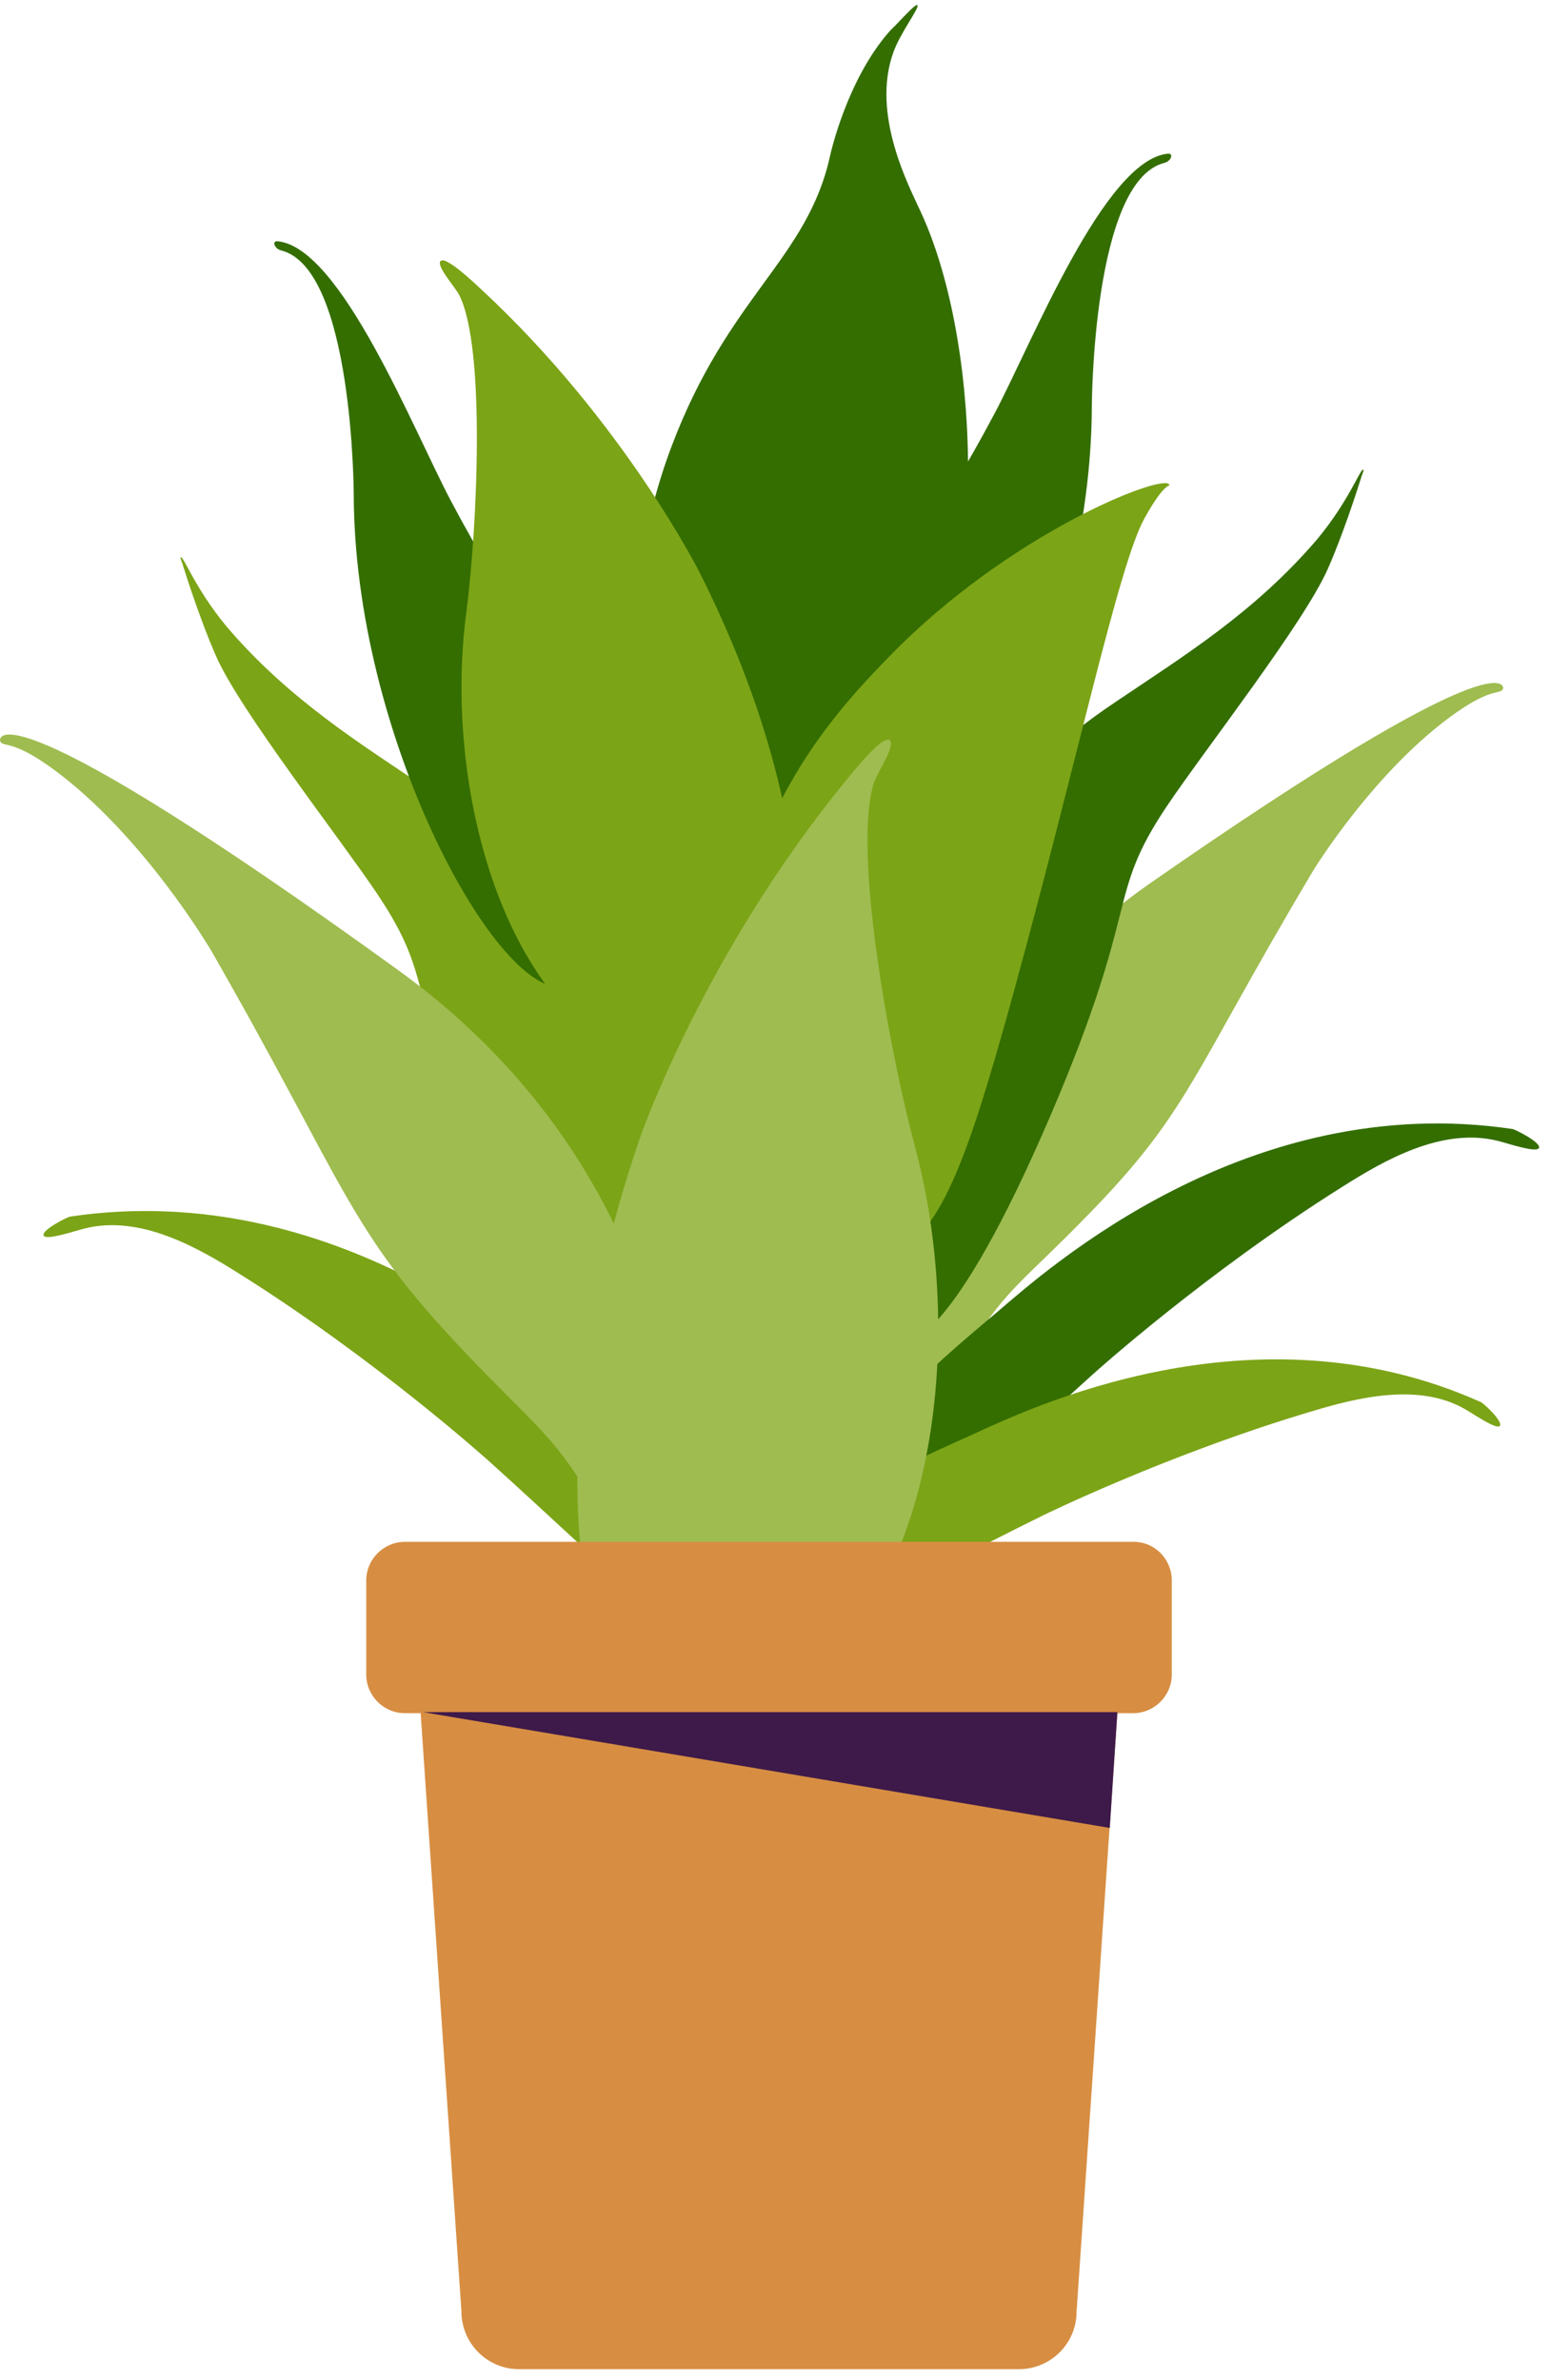 <svg width="116" height="178" viewBox="0 0 116 178" fill="none" xmlns="http://www.w3.org/2000/svg">
<path d="M66.078 111.077C66.078 111.443 63.393 116.04 64.98 115.837C68.153 115.43 68.031 107.904 72.749 100.419C75.353 96.31 76.573 95.782 81.252 90.981C88.981 83.09 89.062 80.486 98.215 65.109C98.215 65.109 102.852 57.502 108.995 53.231C111.639 51.4 112.168 51.97 112.412 51.522C112.494 51.319 112.575 47.576 86.093 66.004C66.078 79.916 65.793 101.192 66.078 111.077Z" fill="#9FBC50"/>
<path d="M65.02 115.023C67.665 116.447 72.383 111.199 81.78 102.738C81.78 102.738 90.12 95.212 100.412 88.744C103.503 86.791 107.856 84.269 112.046 85.327C112.982 85.571 114.894 86.222 115.097 85.856C115.3 85.449 113.266 84.432 113.104 84.432C93.293 81.503 78.282 94.968 74.702 98.019C69.292 102.575 62.376 108.351 63.759 113.07C63.841 113.518 64.125 114.535 65.02 115.023Z" fill="#346E00"/>
<path d="M59.732 120.149C61.766 122.101 67.339 118.603 77.956 113.355C77.956 113.355 87.394 108.718 98.256 105.504C101.51 104.528 106.107 103.389 109.565 105.382C110.337 105.829 111.924 106.928 112.168 106.643C112.453 106.318 110.907 104.894 110.744 104.853C93.659 97.205 76.736 105.463 72.709 107.294C66.647 110.019 59 113.477 59 118.033C59.081 118.522 59.081 119.498 59.732 120.149Z" fill="#7CA417"/>
<path d="M78.607 83.333C85.442 67.346 82.635 67.183 87.313 60.227C90.16 55.997 97.523 46.6 99.313 42.532C99.964 41.067 100.9 38.586 101.795 35.738C101.835 35.535 102.039 35.169 101.957 35.128C101.754 35.006 100.9 37.447 98.54 40.294C93.862 45.786 88.493 49.081 83.489 52.458C74.01 58.763 68.966 67.143 66.973 70.397C64.695 74.18 56.722 87.442 61.807 96.554C62.335 97.49 64.125 100.663 66.688 100.785C67.827 100.826 71.285 100.419 78.607 83.333Z" fill="#346E00"/>
<path d="M55.623 68.282C54.362 68.079 53.06 67.265 51.515 65.109C46.552 58.112 46.023 44.525 50.213 33.419C54.484 22.07 60.383 19.426 62.091 11.615C62.091 11.615 63.312 5.961 66.566 2.3C66.607 2.259 66.769 2.096 67.014 1.852C67.909 0.916 68.478 0.306 68.6 0.388C68.844 0.51 67.339 2.422 66.81 3.927C65.142 8.564 67.99 13.934 68.844 15.805C73.116 24.958 74.133 43.02 68.6 55.427C65.956 61.326 60.423 69.055 55.623 68.282Z" fill="#346E00"/>
<path d="M60.79 55.631C60.668 48.064 65.63 47.413 74.377 30.938C77.184 25.65 82.594 11.941 87.353 11.493C87.801 11.453 87.597 12.063 87.069 12.185C81.699 13.568 81.658 30.409 81.658 30.409C81.618 48.39 71.204 67.509 66.2 67.265C63.434 67.062 60.871 60.919 60.79 55.631Z" fill="#346E00"/>
<path d="M53.345 121.572C50.701 122.996 45.982 117.748 36.585 109.287C36.585 109.287 28.246 101.761 17.954 95.293C14.862 93.341 10.51 90.818 6.32 91.876C5.384 92.12 3.472 92.771 3.269 92.405C3.065 91.998 5.099 90.981 5.262 90.981C25.073 88.052 40.084 101.517 43.663 104.568C49.074 109.124 55.989 114.901 54.606 119.62C54.525 120.108 54.24 121.125 53.345 121.572Z" fill="#7CA417"/>
<path d="M36.87 89.883C30.036 73.896 32.843 73.733 28.165 66.777C25.317 62.546 17.954 53.149 16.164 49.081C15.513 47.617 14.578 45.135 13.683 42.288C13.642 42.084 13.438 41.718 13.52 41.678C13.723 41.556 14.578 43.996 16.937 46.844C21.615 52.336 26.985 55.631 31.988 59.007C41.467 65.312 46.511 73.692 48.504 76.947C50.782 80.73 58.756 93.992 53.671 103.104C53.142 104.04 51.352 107.213 48.789 107.335C47.65 107.375 44.192 106.968 36.87 89.883Z" fill="#7CA417"/>
<path d="M47.325 62.18C47.447 54.614 42.484 53.963 33.738 37.487C30.931 32.199 25.52 18.49 20.761 18.043C20.313 18.002 20.517 18.612 21.046 18.734C26.415 20.117 26.456 36.959 26.456 36.959C26.497 54.939 36.911 74.058 41.914 73.814C44.681 73.652 47.243 67.468 47.325 62.18Z" fill="#346E00"/>
<path d="M60.22 94.968C53.508 92.405 51.962 75.726 56.925 63.156C59.651 56.241 63.8 51.888 66.444 49.162C75.434 39.888 86.906 35.413 87.435 36.226C87.598 36.47 87.272 35.738 85.604 38.748C83.652 42.247 80.56 56.973 75.719 74.547C71.977 88.093 70.146 92.608 65.834 94.48C64.817 94.846 62.498 95.822 60.22 94.968Z" fill="#7CA417"/>
<path d="M32.965 19.507C33.372 19.182 35.324 21.012 36.016 21.663C46.715 31.589 52.369 42.898 52.369 42.898C59.61 57.339 59.813 67.509 59.691 71.292C59.569 75.238 58.593 78.289 56.396 79.835C53.183 82.113 49.074 80.445 45.86 78.452C36.951 72.919 33.29 57.787 34.877 45.786C35.69 39.522 36.341 26.016 34.348 22.07C34.063 21.5 32.558 19.832 32.965 19.507Z" fill="#7CA417"/>
<path d="M66.525 55.346C65.997 55.02 64.044 57.42 63.352 58.275C52.613 71.333 47.853 85.123 47.853 85.123C41.792 102.819 43.094 114.494 43.826 118.847C44.559 123.362 46.145 126.698 48.952 128.162C52.979 130.278 57.454 127.715 60.83 124.949C70.227 117.26 72.058 99.32 68.437 85.774C66.525 78.696 63.719 63.36 65.386 58.478C65.59 57.827 67.054 55.671 66.525 55.346Z" fill="#9FBC50"/>
<path d="M51.515 124.176C51.515 124.583 54.484 129.871 52.654 129.627C49.074 129.098 49.318 120.515 44.111 111.891C41.223 107.131 39.88 106.521 34.633 100.988C25.968 91.835 25.968 88.866 15.839 71.17C15.839 71.17 10.713 62.383 3.838 57.42C0.869 55.264 0.218 55.915 0.014 55.427C-0.108 55.183 -0.108 50.952 29.67 72.472C52.166 88.703 52.044 112.948 51.515 124.176Z" fill="#9FBC50"/>
<path d="M84.791 115.308H30.28C28.693 115.308 27.392 116.61 27.392 118.196V125.234C27.392 126.82 28.693 128.122 30.28 128.122H31.46L34.511 172.869C34.511 175.229 36.422 177.182 38.823 177.182H76.207C78.567 177.182 80.519 175.27 80.519 172.869L83.57 128.122H84.75C86.336 128.122 87.638 126.82 87.638 125.234V118.196C87.638 116.61 86.377 115.308 84.791 115.308Z" fill="#D78E42"/>
<path d="M83.001 136.705L83.57 128.041H31.622L83.001 136.705Z" fill="#3E1A4A"/>
</svg>
